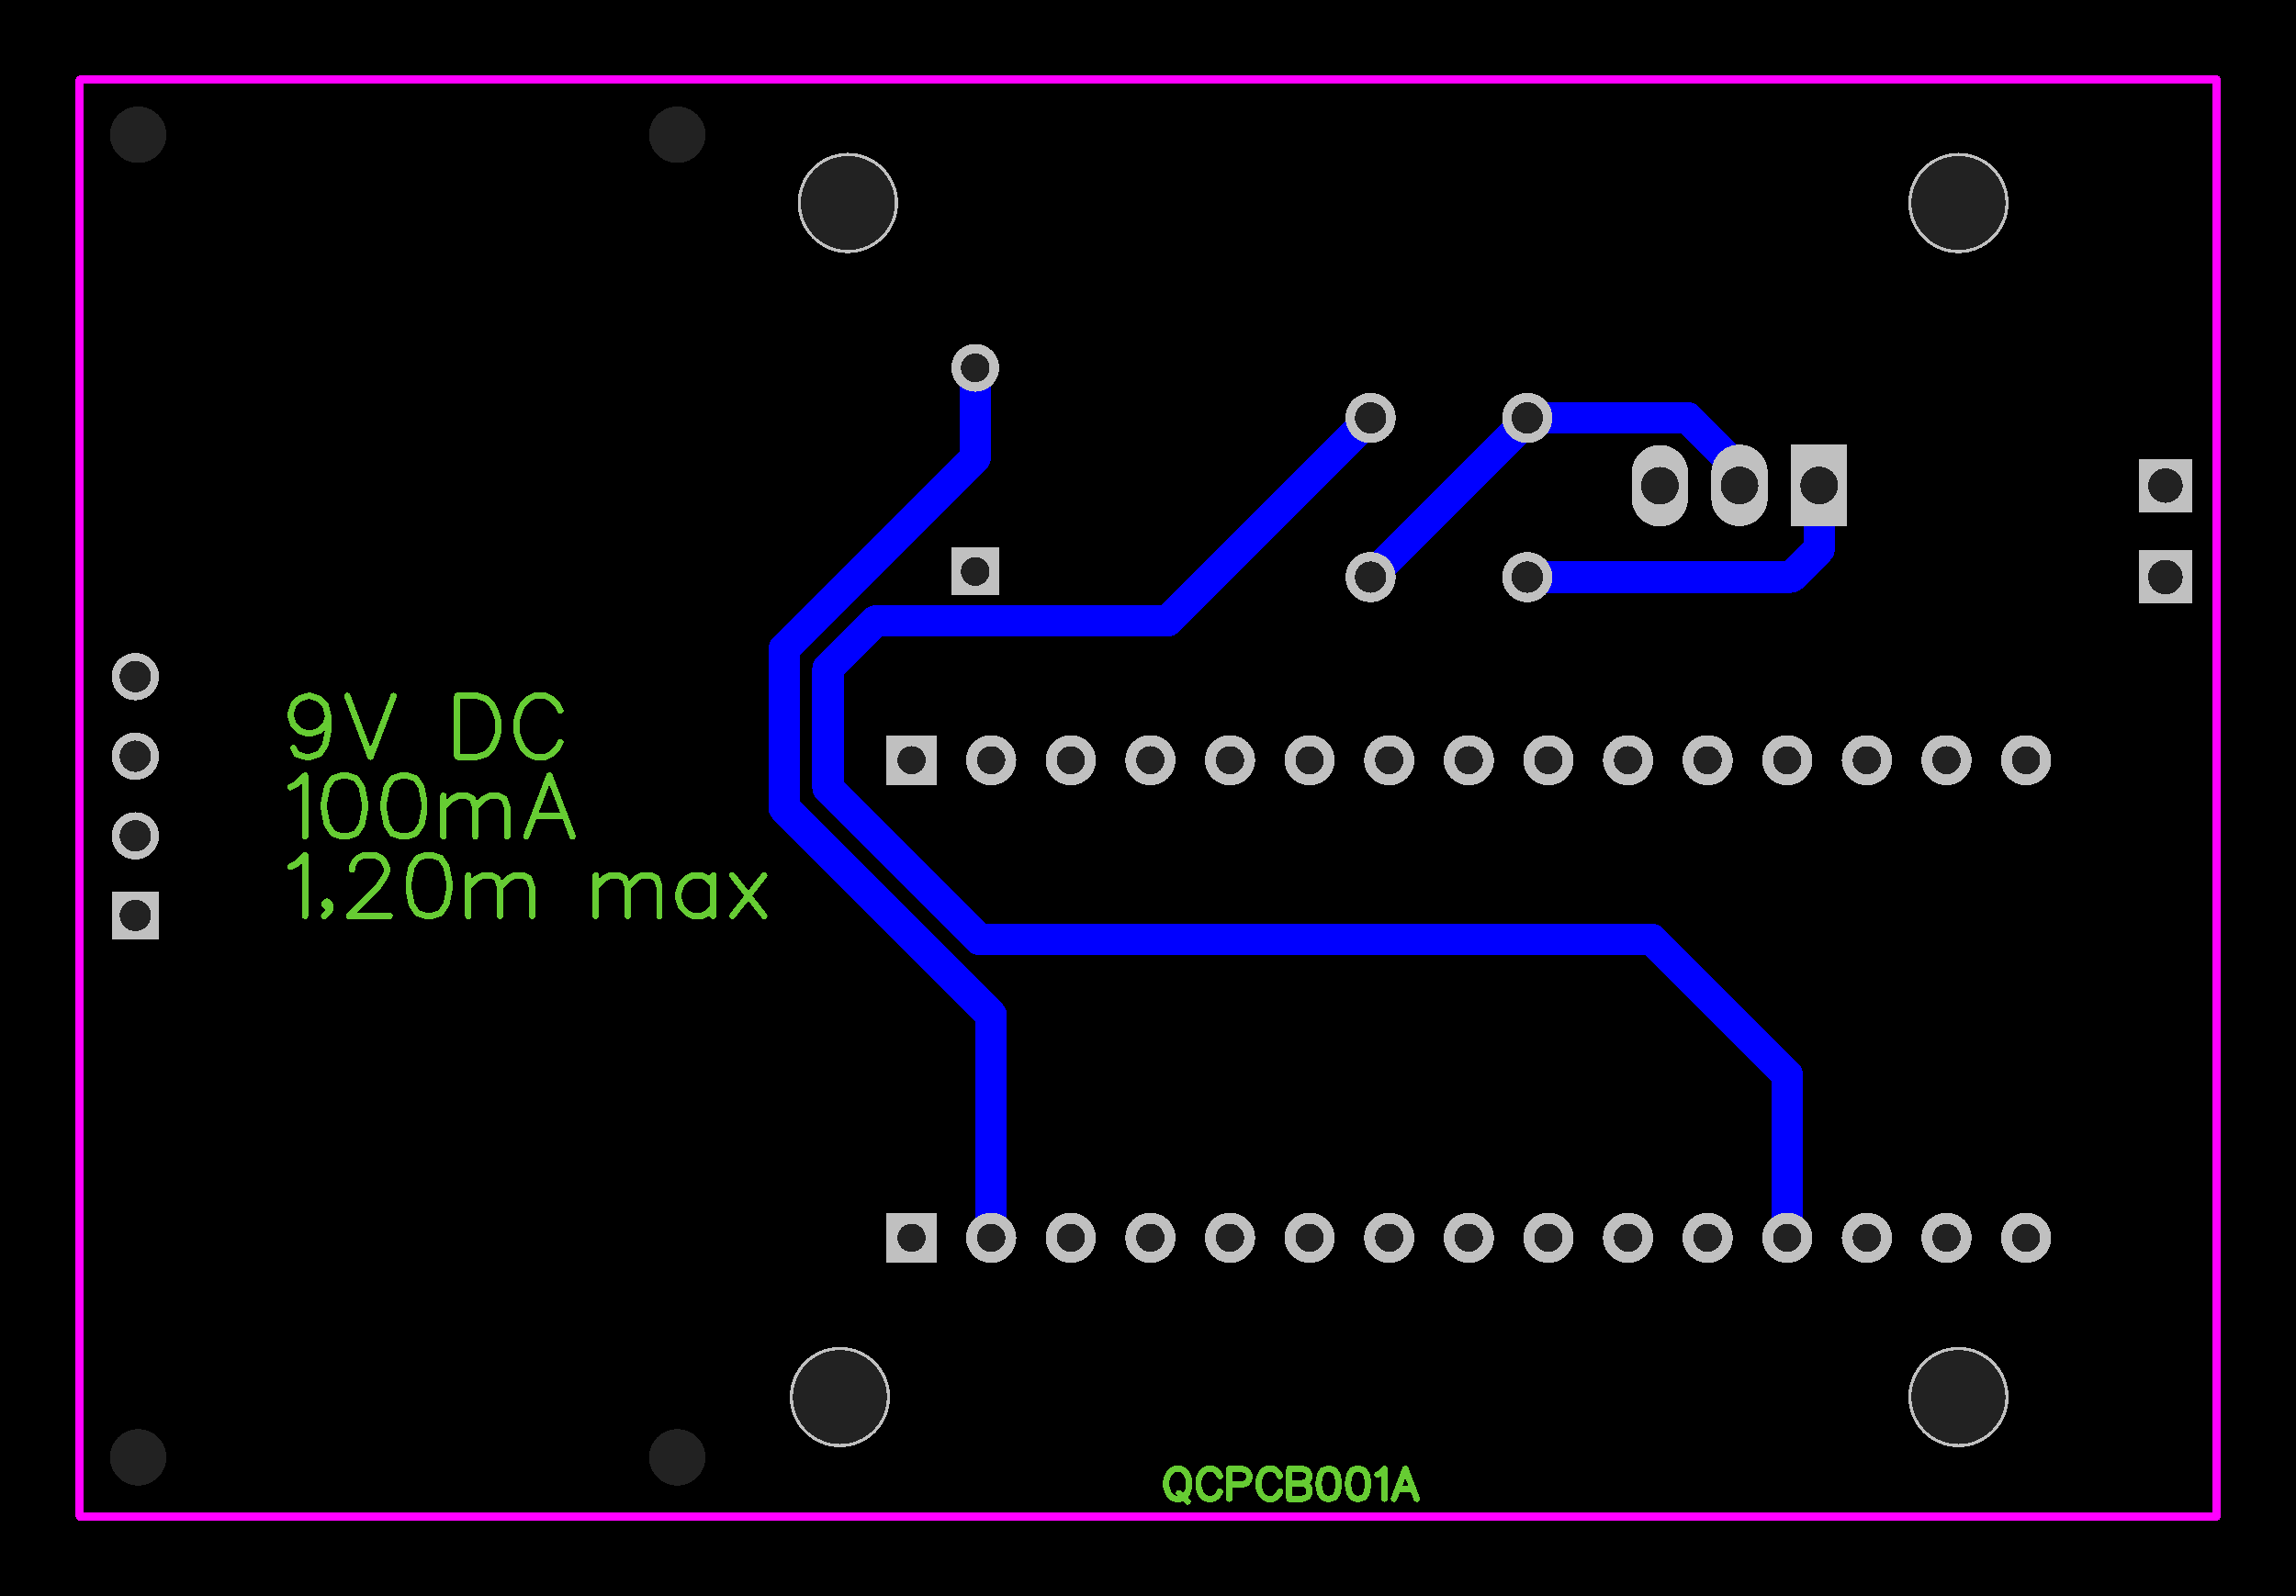 <svg xmlns="http://www.w3.org/2000/svg" xmlns:xlink="http://www.w3.org/1999/xlink" width="183.134mm" height="127.318mm" viewBox="4037.6 3002.5 288.4 200.5"><title></title><style type="text/css">
*[layerid="1"] {stroke:#FF0000;fill:#FF0000;}
*[layerid="2"] {stroke:#0000FF;fill:#0000FF;}
*[layerid="3"] {stroke:#FFCC00;fill:#FFCC00;}
*[layerid="4"] {stroke:#66CC33;fill:#66CC33;}
*[layerid="5"] {stroke:#808080;fill:#808080;}
*[layerid="6"] {stroke:#800000;fill:#800000;}
*[layerid="7"] {stroke:#800080;fill:#800080;stroke-opacity:0.7;fill-opacity:0.7;}
*[layerid="8"] {stroke:#AA00FF;fill:#AA00FF;stroke-opacity:0.7;fill-opacity:0.7;}
*[layerid="9"] {stroke:#6464FF;fill:#6464FF;}
*[layerid="10"] {stroke:#FF00FF;fill:#FF00FF;}
*[layerid="11"] {stroke:#C0C0C0;fill:#C0C0C0;}
*[layerid="12"] {stroke:#FFFFFF;fill:#FFFFFF;}
*[layerid="13"] {stroke:#33CC99;fill:#33CC99;}
*[layerid="14"] {stroke:#5555FF;fill:#5555FF;}
*[layerid="15"] {stroke:#F022F0;fill:#F022F0;}
*[layerid="19"] {stroke:#66CCFF;fill:#66CCFF;}
*[layerid="21"] {stroke:#999966;fill:#999966;}
*[layerid="22"] {stroke:#008000;fill:#008000;}
*[layerid="23"] {stroke:#00FF00;fill:#00FF00;}
*[layerid="24"] {stroke:#BC8E00;fill:#BC8E00;}
*[layerid="25"] {stroke:#70DBFA;fill:#70DBFA;}
*[layerid="26"] {stroke:#00CC66;fill:#00CC66;}
*[layerid="27"] {stroke:#9966FF;fill:#9966FF;}
*[layerid="28"] {stroke:#800080;fill:#800080;}
*[layerid="29"] {stroke:#008080;fill:#008080;}
*[layerid="30"] {stroke:#15935F;fill:#15935F;}
*[layerid="31"] {stroke:#000080;fill:#000080;}
*[layerid="32"] {stroke:#00B400;fill:#00B400;}
*[layerid="33"] {stroke:#2E4756;fill:#2E4756;}
*[layerid="34"] {stroke:#99842F;fill:#99842F;}
*[layerid="35"] {stroke:#FFFFAA;fill:#FFFFAA;}
*[layerid="36"] {stroke:#99842F;fill:#99842F;}
*[layerid="37"] {stroke:#2E4756;fill:#2E4756;}
*[layerid="38"] {stroke:#3535FF;fill:#3535FF;}
*[layerid="39"] {stroke:#8000BC;fill:#8000BC;}
*[layerid="40"] {stroke:#43AE5F;fill:#43AE5F;}
*[layerid="41"] {stroke:#C3ECCE;fill:#C3ECCE;}
*[layerid="42"] {stroke:#728978;fill:#728978;}
*[layerid="43"] {stroke:#39503F;fill:#39503F;}
*[layerid="44"] {stroke:#0C715D;fill:#0C715D;}
*[layerid="45"] {stroke:#5A8A80;fill:#5A8A80;}
*[layerid="46"] {stroke:#2B937E;fill:#2B937E;}
*[layerid="47"] {stroke:#23999D;fill:#23999D;}
*[layerid="48"] {stroke:#45B4E3;fill:#45B4E3;}
*[layerid="49"] {stroke:#215DA1;fill:#215DA1;}
*[layerid="50"] {stroke:#4564D7;fill:#4564D7;}
*[layerid="51"] {stroke:#6969E9;fill:#6969E9;}
*[layerid="52"] {stroke:#9069E9;fill:#9069E9;}
*[layerid="99"] {stroke:#00CCCC;fill:#00CCCC;stroke-opacity:0.6;fill-opacity:0.6;}
*[layerid="100"] {stroke:#CC9999;fill:#CC9999;}
*[layerid="101"] {stroke:#66FFCC;fill:#66FFCC;}
*[layerid="Hole"] {stroke:#222222;fill:#222222;}
*[layerid="DRCError"] {stroke:#FAD609;fill:#FAD609;}
*[fill="none"] {fill: none;}
*[stroke="none"] {stroke: none;}
path, polyline, polygon, line {stroke-linecap:round;}
g[c_partid="part_pad"][layerid="1"] ellipse:not([c_etype="pad_outer"]) {fill:#FF0000;}
g[c_partid="part_pad"][layerid="1"] polygon:not([c_etype="pad_outer"]) {fill:#FF0000;}
g[c_partid="part_pad"][layerid="1"] polyline:not([c_etype="pad_outer"]) {stroke:#FF0000;}
g[c_partid="part_pad"][layerid="2"] ellipse:not([c_etype="pad_outer"]) {fill:#0000FF;}
g[c_partid="part_pad"][layerid="2"] polygon:not([c_etype="pad_outer"]) {fill:#0000FF;}
g[c_partid="part_pad"][layerid="2"] polyline:not([c_etype="pad_outer"]) {stroke:#0000FF;}
g[c_partid="part_pad"][layerid="11"] ellipse:not([c_etype="pad_outer"]) {fill:#C0C0C0;}
g[c_partid="part_pad"][layerid="11"] polygon:not([c_etype="pad_outer"]) {fill:#C0C0C0;}
g[c_partid="part_pad"][layerid="11"] polyline:not([c_etype="pad_outer"]) {stroke:#C0C0C0;}
g[c_partid="part_pad"][layerid="11"] circle {fill:#222222;}
g[c_partid="part_pad"][layerid="11"] > polyline:nth-of-type(2) {stroke:#222222;}
g[c_partid="part_pad"][layerid="11"][c_shape="ELLIPSE"]  polyline:nth-last-of-type(1) {stroke:#222222;}
g[c_partid="part_pad"][layerid="11"][c_shape="RECT"]  polyline:nth-last-of-type(1) {stroke:#222222;}
g[c_partid="part_pad"][layerid="11"][c_shape="POLYGON"]  polyline:nth-last-of-type(1) {stroke:#222222;}
g[c_partid="part_via"] > * + circle, #gCurParts g[c_partid="part_via"] > * + circle {fill:#222222;}
g[c_partid="part_pad"] > polygon[c_etype="pad_outer"], #gCurParts g[c_partid="part_pad"] > polygon[c_etype="pad_outer"] {stroke-linejoin: round;stroke-miterlimit: 100;}
g[c_partid="part_hole"] > circle {fill: #222222;}path, polyline, polygon {stroke-linejoin:round;}
rect, circle, ellipse, polyline, line, polygon, path {shape-rendering:crispEdges;}
</style>
<rect x="4037.6" y="3002.5" width="288.4" height="200.5" fill="#000000" stroke="none"/><g transform="matrix(-1, 0, 0, 1, 8363.6, 0)"><polyline points="4153.843 3055 4179.343 3080.5 4216 3080.5 4222 3086.5 4222 3101.5 4203 3120.5 4118.5 3120.5 4101.5 3137.5 4101.5 3158" stroke-width="3.937"  stroke-linecap="round" fill="none" layerid="2" net="C2_2" id="gge7088" locked="0" /><polyline points="4134.158 3055 4134.158 3055.315 4153.843 3075" stroke-width="3.937"  stroke-linecap="round" fill="none" layerid="2" net="C1_2" id="gge7061" locked="0" /><polyline points="4134.158 3075 4101 3075 4097.5 3071.5 4097.5 3063.481" stroke-width="3.937"  stroke-linecap="round" fill="none" layerid="2" net="C1_1" id="gge7296" locked="0" /><polyline points="4201.5 3158 4201.5 3130 4227.5 3104 4227.5 3084 4203.5 3060 4203.5 3048.705" stroke-width="3.937"  stroke-linecap="round" fill="none" layerid="2" net="C1_2" id="gge7085" locked="0" /><polyline points="4107.5 3063.481 4107.5 3061.5 4114 3055 4134.158 3055" stroke-width="3.937"  stroke-linecap="round" fill="none" layerid="2" net="C1_2" id="gge7058" locked="0" /></g><g transform="matrix(-1, 0, 0, 1, 8363.6, 0)"><g c_partid="part_pcbtext" c_etype="pinpart" c_origin="4179.5,3191" c_rotation="0" c_mirror="1" id="gge7314" locked="0" layerid="4" c_shapetype="group" ><path c_fontsize="3.937" c_fontfamily="" c_text="QCPCB001A" d="M4178.426 3187.027L4178.784 3187.206 4179.142 3187.564 4179.321 3187.922 4179.5 3188.459 4179.5 3189.354 4179.321 3189.89 4179.142 3190.248 4178.784 3190.606 4178.426 3190.785 4177.711 3190.785 4177.352 3190.606 4176.995 3190.248 4176.816 3189.89 4176.637 3189.354 4176.637 3188.459 4176.816 3187.922 4176.995 3187.564 4177.352 3187.206 4177.711 3187.027 4178.426 3187.027M4177.889 3190.069L4176.816 3191.143M4172.771 3187.922L4172.95 3187.564 4173.308 3187.206 4173.666 3187.027 4174.382 3187.027 4174.74 3187.206 4175.098 3187.564 4175.277 3187.922 4175.456 3188.459 4175.456 3189.354 4175.277 3189.89 4175.098 3190.248 4174.74 3190.606 4174.382 3190.785 4173.666 3190.785 4173.308 3190.606 4172.95 3190.248 4172.771 3189.89M4171.59 3187.027L4171.59 3190.785M4171.59 3187.027L4169.98 3187.027 4169.443 3187.206 4169.264 3187.385 4169.085 3187.743 4169.085 3188.28 4169.264 3188.638 4169.443 3188.817 4169.98 3188.996 4171.59 3188.996M4165.219 3187.922L4165.398 3187.564 4165.756 3187.206 4166.114 3187.027 4166.83 3187.027 4167.188 3187.206 4167.546 3187.564 4167.725 3187.922 4167.904 3188.459 4167.904 3189.354 4167.725 3189.89 4167.546 3190.248 4167.188 3190.606 4166.83 3190.785 4166.114 3190.785 4165.756 3190.606 4165.398 3190.248 4165.219 3189.89M4164.038 3187.027L4164.038 3190.785M4164.038 3187.027L4162.428 3187.027 4161.891 3187.206 4161.712 3187.385 4161.533 3187.743 4161.533 3188.101 4161.712 3188.459 4161.891 3188.638 4162.428 3188.817M4164.038 3188.817L4162.428 3188.817 4161.891 3188.996 4161.712 3189.175 4161.533 3189.533 4161.533 3190.069 4161.712 3190.427 4161.891 3190.606 4162.428 3190.785 4164.038 3190.785M4159.278 3187.027L4159.815 3187.206 4160.173 3187.743 4160.352 3188.638 4160.352 3189.175 4160.173 3190.069 4159.815 3190.606 4159.278 3190.785 4158.92 3190.785 4158.383 3190.606 4158.025 3190.069 4157.846 3189.175 4157.846 3188.638 4158.025 3187.743 4158.383 3187.206 4158.92 3187.027 4159.278 3187.027M4155.592 3187.027L4156.128 3187.206 4156.486 3187.743 4156.665 3188.638 4156.665 3189.175 4156.486 3190.069 4156.128 3190.606 4155.592 3190.785 4155.234 3190.785 4154.697 3190.606 4154.339 3190.069 4154.16 3189.175 4154.16 3188.638 4154.339 3187.743 4154.697 3187.206 4155.234 3187.027 4155.592 3187.027M4152.979 3187.743L4152.621 3187.564 4152.084 3187.027 4152.084 3190.785M4149.471 3187.027L4150.903 3190.785M4149.471 3187.027L4148.04 3190.785M4150.366 3189.533L4148.577 3189.533" fill="none"  stroke-width="0.8"  /></g><g c_partid="part_pcbtext" c_etype="pinpart" c_origin="4289.5,3098" c_rotation="0" c_mirror="1" id="gge7335" locked="0" layerid="4" c_shapetype="group" ><path c_fontsize="8" c_fontfamily="" c_text="9V DC" d="M 4284.773 3092.473 L 4285.136 3093.564 L 4285.864 3094.291 L 4286.954 3094.655 L 4287.318 3094.655 L 4288.409 3094.291 L 4289.136 3093.564 L 4289.5 3092.473 L 4289.5 3092.109 L 4289.136 3091.018 L 4288.409 3090.291 L 4287.318 3089.927 L 4286.954 3089.927 L 4285.864 3090.291 L 4285.136 3091.018 L 4284.773 3092.473 L 4284.773 3094.291 L 4285.136 3096.109 L 4285.864 3097.2 L 4286.954 3097.564 L 4287.682 3097.564 L 4288.773 3097.2 L 4289.136 3096.473 M 4282.373 3089.927 L 4279.464 3097.564 M 4276.555 3089.927 L 4279.464 3097.564 M 4268.555 3089.927 L 4268.555 3097.564 M 4268.555 3089.927 L 4266.009 3089.927 L 4264.918 3090.291 L 4264.191 3091.018 L 4263.827 3091.745 L 4263.464 3092.836 L 4263.464 3094.655 L 4263.827 3095.745 L 4264.191 3096.473 L 4264.918 3097.2 L 4266.009 3097.564 L 4268.555 3097.564 M 4255.609 3091.745 L 4255.973 3091.018 L 4256.7 3090.291 L 4257.427 3089.927 L 4258.882 3089.927 L 4259.609 3090.291 L 4260.336 3091.018 L 4260.7 3091.745 L 4261.064 3092.836 L 4261.064 3094.655 L 4260.7 3095.745 L 4260.336 3096.473 L 4259.609 3097.2 L 4258.882 3097.564 L 4257.427 3097.564 L 4256.7 3097.2 L 4255.973 3096.473 L 4255.609 3095.745" fill="none"  stroke-width="0.8"  /></g><g c_partid="part_pcbtext" c_etype="pinpart" c_origin="4289.5,3108" c_rotation="0" c_mirror="1" id="gge7359" locked="0" layerid="4" c_shapetype="group" ><path c_fontsize="8" c_fontfamily="" c_text="100mA" d="M 4289.5 3101.382 L 4288.773 3101.018 L 4287.682 3099.927 L 4287.682 3107.564 M 4283.1 3099.927 L 4284.191 3100.291 L 4284.918 3101.382 L 4285.282 3103.2 L 4285.282 3104.291 L 4284.918 3106.109 L 4284.191 3107.2 L 4283.1 3107.564 L 4282.373 3107.564 L 4281.282 3107.2 L 4280.555 3106.109 L 4280.191 3104.291 L 4280.191 3103.2 L 4280.555 3101.382 L 4281.282 3100.291 L 4282.373 3099.927 L 4283.1 3099.927 M 4275.609 3099.927 L 4276.7 3100.291 L 4277.427 3101.382 L 4277.791 3103.2 L 4277.791 3104.291 L 4277.427 3106.109 L 4276.7 3107.2 L 4275.609 3107.564 L 4274.882 3107.564 L 4273.791 3107.2 L 4273.064 3106.109 L 4272.7 3104.291 L 4272.7 3103.2 L 4273.064 3101.382 L 4273.791 3100.291 L 4274.882 3099.927 L 4275.609 3099.927 M 4270.3 3102.473 L 4270.3 3107.564 M 4270.3 3103.927 L 4269.209 3102.836 L 4268.482 3102.473 L 4267.391 3102.473 L 4266.664 3102.836 L 4266.3 3103.927 L 4266.3 3107.564 M 4266.3 3103.927 L 4265.209 3102.836 L 4264.482 3102.473 L 4263.391 3102.473 L 4262.664 3102.836 L 4262.3 3103.927 L 4262.3 3107.564 M 4256.991 3099.927 L 4259.9 3107.564 M 4256.991 3099.927 L 4254.082 3107.564 M 4258.809 3105.018 L 4255.173 3105.018" fill="none"  stroke-width="0.8"  /></g><g c_partid="part_pcbtext" c_etype="pinpart" c_origin="4289.5,3118" c_rotation="0" c_mirror="1" id="gge7383" locked="0" layerid="4" c_shapetype="group" ><path c_fontsize="8" c_fontfamily="" c_text="1,20m max" d="M4289.5 3111.382L4288.773 3111.018 4287.682 3109.927 4287.682 3117.564M4284.555 3116.109L4284.918 3116.473 4285.282 3116.109 4284.918 3115.745 4284.555 3116.109 4284.555 3116.836 4285.282 3117.564M4281.791 3111.745L4281.791 3111.382 4281.427 3110.655 4281.064 3110.291 4280.336 3109.927 4278.882 3109.927 4278.154 3110.291 4277.791 3110.655 4277.427 3111.382 4277.427 3112.109 4277.791 3112.836 4278.518 3113.927 4282.154 3117.564 4277.064 3117.564M4272.482 3109.927L4273.573 3110.291 4274.3 3111.382 4274.664 3113.2 4274.664 3114.291 4274.3 3116.109 4273.573 3117.2 4272.482 3117.564 4271.755 3117.564 4270.664 3117.2 4269.936 3116.109 4269.573 3114.291 4269.573 3113.2 4269.936 3111.382 4270.664 3110.291 4271.755 3109.927 4272.482 3109.927M4267.173 3112.473L4267.173 3117.564M4267.173 3113.927L4266.082 3112.836 4265.355 3112.473 4264.264 3112.473 4263.536 3112.836 4263.173 3113.927 4263.173 3117.564M4263.173 3113.927L4262.082 3112.836 4261.355 3112.473 4260.264 3112.473 4259.536 3112.836 4259.173 3113.927 4259.173 3117.564M4251.173 3112.473L4251.173 3117.564M4251.173 3113.927L4250.082 3112.836 4249.355 3112.473 4248.264 3112.473 4247.536 3112.836 4247.173 3113.927 4247.173 3117.564M4247.173 3113.927L4246.082 3112.836 4245.355 3112.473 4244.264 3112.473 4243.536 3112.836 4243.173 3113.927 4243.173 3117.564M4236.409 3112.473L4236.409 3117.564M4236.409 3113.564L4237.136 3112.836 4237.864 3112.473 4238.954 3112.473 4239.682 3112.836 4240.409 3113.564 4240.773 3114.655 4240.773 3115.382 4240.409 3116.473 4239.682 3117.2 4238.954 3117.564 4237.864 3117.564 4237.136 3117.2 4236.409 3116.473M4234.009 3112.473L4230.009 3117.564M4230.009 3112.473L4234.009 3117.564" fill="none"  stroke-width="0.8"  /></g></g><g transform="matrix(-1, 0, 0, 1, 8363.6, 0)"><g c_partid="part_pad" c_etype="pinpart" c_origin="4080,3028" layerid="11" number="1" net="C1_2" plated ="Y"  id="gge7106" locked="0" c_rotation="0" c_width="12.598" c_height="12.598" title="C1_2" c_shape="ELLIPSE" pasteexpansion="0" solderexpansion="0.2"><ellipse c_etype="pad_shell" cx="4080" cy="3028" rx="6.299" ry="6.299" layerid="11" stroke-width="0"/><circle c_etype="pad_hole" cx="4080" cy="3028" r="5.905" layerid="11" stroke-width="0"/></g><g c_partid="part_pad" c_etype="pinpart" c_origin="4080,3178" layerid="11" number="2" net="C1_2" plated ="Y"  id="gge7151" locked="0" c_rotation="0" c_width="12.598" c_height="12.598" title="C1_2" c_shape="ELLIPSE" pasteexpansion="0" solderexpansion="0.2"><ellipse c_etype="pad_shell" cx="4080" cy="3178" rx="6.299" ry="6.299" layerid="11" stroke-width="0"/><circle c_etype="pad_hole" cx="4080" cy="3178" r="5.905" layerid="11" stroke-width="0"/></g><g c_partid="part_pad" c_etype="pinpart" c_origin="4220.5,3178" layerid="11" number="4" net="C1_2" plated ="Y"  id="gge7223" locked="0" c_rotation="0" c_width="12.598" c_height="12.598" title="C1_2" c_shape="ELLIPSE" pasteexpansion="0" solderexpansion="0.2"><ellipse c_etype="pad_shell" cx="4220.5" cy="3178" rx="6.299" ry="6.299" layerid="11" stroke-width="0"/><circle c_etype="pad_hole" cx="4220.5" cy="3178" r="5.905" layerid="11" stroke-width="0"/></g><g c_partid="part_pad" c_etype="pinpart" c_origin="4219.5,3028" layerid="11" number="6" net="C1_2" plated ="Y"  id="gge7277" locked="0" c_rotation="0" c_width="12.598" c_height="12.598" title="C1_2" c_shape="ELLIPSE" pasteexpansion="0" solderexpansion="0.2"><ellipse c_etype="pad_shell" cx="4219.5" cy="3028" rx="6.299" ry="6.299" layerid="11" stroke-width="0"/><circle c_etype="pad_hole" cx="4219.5" cy="3028" r="5.905" layerid="11" stroke-width="0"/></g><g c_partid="part_pad" c_etype="pinpart" c_origin="4309,3117.5" layerid="11" number="1" net="ARDUINO_27" plated ="Y"  id="gge5341" locked="0" c_rotation="90" c_width="5.937" c_height="5.937" title="ARDUINO_27" c_shape="RECT" pasteexpansion="0" solderexpansion="0.2"><polygon  c_etype="pad_shell" points="4306.032 3120.468 4306.032 3114.532 4311.968 3114.532 4311.968 3120.468" layerid="11" stroke-width="0" /><polyline c_etype="pad_hole" points="4309 3117.501 4309 3117.499" layerid="11" stroke-width="3.936"></polyline></g><g c_partid="part_pad" c_etype="pinpart" c_origin="4309,3107.5" layerid="11" number="2" net="ARDUINO_9" plated ="Y"  id="gge5356" locked="0" c_rotation="90" c_width="5.937" c_height="5.937" title="ARDUINO_9" c_shape="ELLIPSE" pasteexpansion="0" solderexpansion="0.2"><ellipse c_etype="pad_shell" cx="4309" cy="3107.5" rx="2.969" ry="2.969" layerid="11" stroke-width="0"/><polyline c_etype="pad_hole" points="4309 3107.501 4309 3107.499" layerid="11" stroke-width="3.936"></polyline></g><g c_partid="part_pad" c_etype="pinpart" c_origin="4309,3097.5" layerid="11" number="3" net="ARDUINO_8" plated ="Y"  id="gge5371" locked="0" c_rotation="90" c_width="5.937" c_height="5.937" title="ARDUINO_8" c_shape="ELLIPSE" pasteexpansion="0" solderexpansion="0.2"><ellipse c_etype="pad_shell" cx="4309" cy="3097.5" rx="2.969" ry="2.969" layerid="11" stroke-width="0"/><polyline c_etype="pad_hole" points="4309 3097.501 4309 3097.499" layerid="11" stroke-width="3.936"></polyline></g><g c_partid="part_pad" c_etype="pinpart" c_origin="4309,3087.5" layerid="11" number="4" net="C1_2" plated ="Y"  id="gge5386" locked="0" c_rotation="90" c_width="5.937" c_height="5.937" title="C1_2" c_shape="ELLIPSE" pasteexpansion="0" solderexpansion="0.2"><ellipse c_etype="pad_shell" cx="4309" cy="3087.5" rx="2.969" ry="2.969" layerid="11" stroke-width="0"/><polyline c_etype="pad_hole" points="4309 3087.501 4309 3087.499" layerid="11" stroke-width="3.936"></polyline></g><g c_partid="part_pad" c_etype="pinpart" c_origin="4211.5,3098" layerid="11" number="1" net="ARDUINO_1" plated ="Y"  id="gge5851" locked="0" c_rotation="0" c_width="6.299" c_height="6.299" title="ARDUINO_1" c_shape="RECT" pasteexpansion="0" solderexpansion="0.2"><polygon  c_etype="pad_shell" points="4208.35 3094.85 4214.65 3094.85 4214.65 3101.15 4208.35 3101.15" layerid="11" stroke-width="0" /><circle c_etype="pad_hole" cx="4211.5" cy="3098" r="1.772" layerid="11" stroke-width="0"/></g><g c_partid="part_pad" c_etype="pinpart" c_origin="4201.5,3158" layerid="11" number="29" net="C1_2" plated ="Y"  id="gge5866" locked="0" c_rotation="0" c_width="6.299" c_height="6.299" title="C1_2" c_shape="ELLIPSE" pasteexpansion="0" solderexpansion="0.2"><ellipse c_etype="pad_shell" cx="4201.5" cy="3158" rx="3.15" ry="3.15" layerid="11" stroke-width="0"/><circle c_etype="pad_hole" cx="4201.5" cy="3158" r="1.772" layerid="11" stroke-width="0"/></g><g c_partid="part_pad" c_etype="pinpart" c_origin="4181.5,3158" layerid="11" number="27" net="ARDUINO_27" plated ="Y"  id="gge5881" locked="0" c_rotation="0" c_width="6.299" c_height="6.299" title="ARDUINO_27" c_shape="ELLIPSE" pasteexpansion="0" solderexpansion="0.2"><ellipse c_etype="pad_shell" cx="4181.5" cy="3158" rx="3.15" ry="3.15" layerid="11" stroke-width="0"/><circle c_etype="pad_hole" cx="4181.498" cy="3158.002" r="1.772" layerid="11" stroke-width="0"/></g><g c_partid="part_pad" c_etype="pinpart" c_origin="4161.5,3158" layerid="11" number="25" net="ARDUINO_25" plated ="Y"  id="gge5896" locked="0" c_rotation="0" c_width="6.299" c_height="6.299" title="ARDUINO_25" c_shape="ELLIPSE" pasteexpansion="0" solderexpansion="0.2"><ellipse c_etype="pad_shell" cx="4161.5" cy="3158" rx="3.15" ry="3.15" layerid="11" stroke-width="0"/><circle c_etype="pad_hole" cx="4161.498" cy="3158.002" r="1.772" layerid="11" stroke-width="0"/></g><g c_partid="part_pad" c_etype="pinpart" c_origin="4141.5,3158" layerid="11" number="23" net="ARDUINO_23" plated ="Y"  id="gge5911" locked="0" c_rotation="0" c_width="6.299" c_height="6.299" title="ARDUINO_23" c_shape="ELLIPSE" pasteexpansion="0" solderexpansion="0.2"><ellipse c_etype="pad_shell" cx="4141.5" cy="3158" rx="3.15" ry="3.15" layerid="11" stroke-width="0"/><circle c_etype="pad_hole" cx="4141.498" cy="3158.002" r="1.772" layerid="11" stroke-width="0"/></g><g c_partid="part_pad" c_etype="pinpart" c_origin="4121.5,3158" layerid="11" number="21" net="ARDUINO_21" plated ="Y"  id="gge5926" locked="0" c_rotation="0" c_width="6.299" c_height="6.299" title="ARDUINO_21" c_shape="ELLIPSE" pasteexpansion="0" solderexpansion="0.2"><ellipse c_etype="pad_shell" cx="4121.5" cy="3158" rx="3.15" ry="3.15" layerid="11" stroke-width="0"/><circle c_etype="pad_hole" cx="4121.498" cy="3158.002" r="1.772" layerid="11" stroke-width="0"/></g><g c_partid="part_pad" c_etype="pinpart" c_origin="4101.5,3158" layerid="11" number="19" net="C2_2" plated ="Y"  id="gge5941" locked="0" c_rotation="0" c_width="6.299" c_height="6.299" title="C2_2" c_shape="ELLIPSE" pasteexpansion="0" solderexpansion="0.2"><ellipse c_etype="pad_shell" cx="4101.5" cy="3158" rx="3.15" ry="3.15" layerid="11" stroke-width="0"/><circle c_etype="pad_hole" cx="4101.498" cy="3158.002" r="1.772" layerid="11" stroke-width="0"/></g><g c_partid="part_pad" c_etype="pinpart" c_origin="4081.5,3158" layerid="11" number="17" net="ARDUINO_17" plated ="Y"  id="gge5956" locked="0" c_rotation="0" c_width="6.299" c_height="6.299" title="ARDUINO_17" c_shape="ELLIPSE" pasteexpansion="0" solderexpansion="0.2"><ellipse c_etype="pad_shell" cx="4081.5" cy="3158" rx="3.15" ry="3.15" layerid="11" stroke-width="0"/><circle c_etype="pad_hole" cx="4081.498" cy="3158.002" r="1.772" layerid="11" stroke-width="0"/></g><g c_partid="part_pad" c_etype="pinpart" c_origin="4071.5,3098" layerid="11" number="15" net="ARDUINO_15" plated ="Y"  id="gge5971" locked="0" c_rotation="0" c_width="6.299" c_height="6.299" title="ARDUINO_15" c_shape="ELLIPSE" pasteexpansion="0" solderexpansion="0.2"><ellipse c_etype="pad_shell" cx="4071.5" cy="3098" rx="3.15" ry="3.15" layerid="11" stroke-width="0"/><circle c_etype="pad_hole" cx="4071.5" cy="3098" r="1.772" layerid="11" stroke-width="0"/></g><g c_partid="part_pad" c_etype="pinpart" c_origin="4091.5,3098" layerid="11" number="13" net="ARDUINO_13" plated ="Y"  id="gge5986" locked="0" c_rotation="0" c_width="6.299" c_height="6.299" title="ARDUINO_13" c_shape="ELLIPSE" pasteexpansion="0" solderexpansion="0.2"><ellipse c_etype="pad_shell" cx="4091.5" cy="3098" rx="3.15" ry="3.15" layerid="11" stroke-width="0"/><circle c_etype="pad_hole" cx="4091.502" cy="3098.002" r="1.772" layerid="11" stroke-width="0"/></g><g c_partid="part_pad" c_etype="pinpart" c_origin="4111.5,3098" layerid="11" number="11" net="ARDUINO_11" plated ="Y"  id="gge6001" locked="0" c_rotation="0" c_width="6.299" c_height="6.299" title="ARDUINO_11" c_shape="ELLIPSE" pasteexpansion="0" solderexpansion="0.2"><ellipse c_etype="pad_shell" cx="4111.5" cy="3098" rx="3.15" ry="3.15" layerid="11" stroke-width="0"/><circle c_etype="pad_hole" cx="4111.502" cy="3098.002" r="1.772" layerid="11" stroke-width="0"/></g><g c_partid="part_pad" c_etype="pinpart" c_origin="4131.5,3098" layerid="11" number="9" net="ARDUINO_9" plated ="Y"  id="gge6016" locked="0" c_rotation="0" c_width="6.299" c_height="6.299" title="ARDUINO_9" c_shape="ELLIPSE" pasteexpansion="0" solderexpansion="0.2"><ellipse c_etype="pad_shell" cx="4131.5" cy="3098" rx="3.15" ry="3.15" layerid="11" stroke-width="0"/><circle c_etype="pad_hole" cx="4131.502" cy="3098.002" r="1.772" layerid="11" stroke-width="0"/></g><g c_partid="part_pad" c_etype="pinpart" c_origin="4151.5,3098" layerid="11" number="7" net="ARDUINO_7" plated ="Y"  id="gge6031" locked="0" c_rotation="0" c_width="6.299" c_height="6.299" title="ARDUINO_7" c_shape="ELLIPSE" pasteexpansion="0" solderexpansion="0.2"><ellipse c_etype="pad_shell" cx="4151.5" cy="3098" rx="3.15" ry="3.15" layerid="11" stroke-width="0"/><circle c_etype="pad_hole" cx="4151.502" cy="3098.002" r="1.772" layerid="11" stroke-width="0"/></g><g c_partid="part_pad" c_etype="pinpart" c_origin="4171.5,3098" layerid="11" number="5" net="ARDUINO_5" plated ="Y"  id="gge6046" locked="0" c_rotation="0" c_width="6.299" c_height="6.299" title="ARDUINO_5" c_shape="ELLIPSE" pasteexpansion="0" solderexpansion="0.2"><ellipse c_etype="pad_shell" cx="4171.5" cy="3098" rx="3.15" ry="3.15" layerid="11" stroke-width="0"/><circle c_etype="pad_hole" cx="4171.502" cy="3098.002" r="1.772" layerid="11" stroke-width="0"/></g><g c_partid="part_pad" c_etype="pinpart" c_origin="4191.5,3098" layerid="11" number="3" net="ARDUINO_3" plated ="Y"  id="gge6061" locked="0" c_rotation="0" c_width="6.299" c_height="6.299" title="ARDUINO_3" c_shape="ELLIPSE" pasteexpansion="0" solderexpansion="0.2"><ellipse c_etype="pad_shell" cx="4191.5" cy="3098" rx="3.15" ry="3.15" layerid="11" stroke-width="0"/><circle c_etype="pad_hole" cx="4191.502" cy="3098.002" r="1.772" layerid="11" stroke-width="0"/></g><g c_partid="part_pad" c_etype="pinpart" c_origin="4201.5,3098" layerid="11" number="2" net="ARDUINO_2" plated ="Y"  id="gge6076" locked="0" c_rotation="0" c_width="6.299" c_height="6.299" title="ARDUINO_2" c_shape="ELLIPSE" pasteexpansion="0" solderexpansion="0.2"><ellipse c_etype="pad_shell" cx="4201.5" cy="3098" rx="3.15" ry="3.15" layerid="11" stroke-width="0"/><circle c_etype="pad_hole" cx="4201.5" cy="3098" r="1.772" layerid="11" stroke-width="0"/></g><g c_partid="part_pad" c_etype="pinpart" c_origin="4181.5,3098" layerid="11" number="4" net="ARDUINO_4" plated ="Y"  id="gge6091" locked="0" c_rotation="0" c_width="6.299" c_height="6.299" title="ARDUINO_4" c_shape="ELLIPSE" pasteexpansion="0" solderexpansion="0.2"><ellipse c_etype="pad_shell" cx="4181.5" cy="3098" rx="3.15" ry="3.15" layerid="11" stroke-width="0"/><circle c_etype="pad_hole" cx="4181.5" cy="3098" r="1.772" layerid="11" stroke-width="0"/></g><g c_partid="part_pad" c_etype="pinpart" c_origin="4161.5,3098" layerid="11" number="6" net="ARDUINO_6" plated ="Y"  id="gge6106" locked="0" c_rotation="0" c_width="6.299" c_height="6.299" title="ARDUINO_6" c_shape="ELLIPSE" pasteexpansion="0" solderexpansion="0.2"><ellipse c_etype="pad_shell" cx="4161.5" cy="3098" rx="3.15" ry="3.15" layerid="11" stroke-width="0"/><circle c_etype="pad_hole" cx="4161.5" cy="3098" r="1.772" layerid="11" stroke-width="0"/></g><g c_partid="part_pad" c_etype="pinpart" c_origin="4141.5,3098" layerid="11" number="8" net="ARDUINO_8" plated ="Y"  id="gge6121" locked="0" c_rotation="0" c_width="6.299" c_height="6.299" title="ARDUINO_8" c_shape="ELLIPSE" pasteexpansion="0" solderexpansion="0.2"><ellipse c_etype="pad_shell" cx="4141.5" cy="3098" rx="3.15" ry="3.15" layerid="11" stroke-width="0"/><circle c_etype="pad_hole" cx="4141.5" cy="3098" r="1.772" layerid="11" stroke-width="0"/></g><g c_partid="part_pad" c_etype="pinpart" c_origin="4121.5,3098" layerid="11" number="10" net="ARDUINO_10" plated ="Y"  id="gge6136" locked="0" c_rotation="0" c_width="6.299" c_height="6.299" title="ARDUINO_10" c_shape="ELLIPSE" pasteexpansion="0" solderexpansion="0.2"><ellipse c_etype="pad_shell" cx="4121.5" cy="3098" rx="3.15" ry="3.15" layerid="11" stroke-width="0"/><circle c_etype="pad_hole" cx="4121.5" cy="3098" r="1.772" layerid="11" stroke-width="0"/></g><g c_partid="part_pad" c_etype="pinpart" c_origin="4101.5,3098" layerid="11" number="12" net="ARDUINO_12" plated ="Y"  id="gge6151" locked="0" c_rotation="0" c_width="6.299" c_height="6.299" title="ARDUINO_12" c_shape="ELLIPSE" pasteexpansion="0" solderexpansion="0.2"><ellipse c_etype="pad_shell" cx="4101.5" cy="3098" rx="3.15" ry="3.15" layerid="11" stroke-width="0"/><circle c_etype="pad_hole" cx="4101.5" cy="3098" r="1.772" layerid="11" stroke-width="0"/></g><g c_partid="part_pad" c_etype="pinpart" c_origin="4081.5,3098" layerid="11" number="14" net="ARDUINO_14" plated ="Y"  id="gge6166" locked="0" c_rotation="0" c_width="6.299" c_height="6.299" title="ARDUINO_14" c_shape="ELLIPSE" pasteexpansion="0" solderexpansion="0.2"><ellipse c_etype="pad_shell" cx="4081.5" cy="3098" rx="3.15" ry="3.15" layerid="11" stroke-width="0"/><circle c_etype="pad_hole" cx="4081.5" cy="3098" r="1.772" layerid="11" stroke-width="0"/></g><g c_partid="part_pad" c_etype="pinpart" c_origin="4071.5,3158" layerid="11" number="16" net="ARDUINO_16" plated ="Y"  id="gge6181" locked="0" c_rotation="0" c_width="6.299" c_height="6.299" title="ARDUINO_16" c_shape="ELLIPSE" pasteexpansion="0" solderexpansion="0.2"><ellipse c_etype="pad_shell" cx="4071.5" cy="3158" rx="3.15" ry="3.15" layerid="11" stroke-width="0"/><circle c_etype="pad_hole" cx="4071.5" cy="3158" r="1.772" layerid="11" stroke-width="0"/></g><g c_partid="part_pad" c_etype="pinpart" c_origin="4091.5,3158" layerid="11" number="18" net="ARDUINO_18" plated ="Y"  id="gge6196" locked="0" c_rotation="0" c_width="6.299" c_height="6.299" title="ARDUINO_18" c_shape="ELLIPSE" pasteexpansion="0" solderexpansion="0.2"><ellipse c_etype="pad_shell" cx="4091.5" cy="3158" rx="3.15" ry="3.15" layerid="11" stroke-width="0"/><circle c_etype="pad_hole" cx="4091.5" cy="3158" r="1.772" layerid="11" stroke-width="0"/></g><g c_partid="part_pad" c_etype="pinpart" c_origin="4111.5,3158" layerid="11" number="20" net="ARDUINO_20" plated ="Y"  id="gge6211" locked="0" c_rotation="0" c_width="6.299" c_height="6.299" title="ARDUINO_20" c_shape="ELLIPSE" pasteexpansion="0" solderexpansion="0.2"><ellipse c_etype="pad_shell" cx="4111.5" cy="3158" rx="3.15" ry="3.15" layerid="11" stroke-width="0"/><circle c_etype="pad_hole" cx="4111.5" cy="3158" r="1.772" layerid="11" stroke-width="0"/></g><g c_partid="part_pad" c_etype="pinpart" c_origin="4131.5,3158" layerid="11" number="22" net="ARDUINO_22" plated ="Y"  id="gge6226" locked="0" c_rotation="0" c_width="6.299" c_height="6.299" title="ARDUINO_22" c_shape="ELLIPSE" pasteexpansion="0" solderexpansion="0.2"><ellipse c_etype="pad_shell" cx="4131.5" cy="3158" rx="3.15" ry="3.15" layerid="11" stroke-width="0"/><circle c_etype="pad_hole" cx="4131.5" cy="3158" r="1.772" layerid="11" stroke-width="0"/></g><g c_partid="part_pad" c_etype="pinpart" c_origin="4151.5,3158" layerid="11" number="24" net="ARDUINO_24" plated ="Y"  id="gge6241" locked="0" c_rotation="0" c_width="6.299" c_height="6.299" title="ARDUINO_24" c_shape="ELLIPSE" pasteexpansion="0" solderexpansion="0.2"><ellipse c_etype="pad_shell" cx="4151.5" cy="3158" rx="3.15" ry="3.15" layerid="11" stroke-width="0"/><circle c_etype="pad_hole" cx="4151.5" cy="3158" r="1.772" layerid="11" stroke-width="0"/></g><g c_partid="part_pad" c_etype="pinpart" c_origin="4171.5,3158" layerid="11" number="26" net="ARDUINO_26" plated ="Y"  id="gge6256" locked="0" c_rotation="0" c_width="6.299" c_height="6.299" title="ARDUINO_26" c_shape="ELLIPSE" pasteexpansion="0" solderexpansion="0.2"><ellipse c_etype="pad_shell" cx="4171.5" cy="3158" rx="3.15" ry="3.15" layerid="11" stroke-width="0"/><circle c_etype="pad_hole" cx="4171.5" cy="3158" r="1.772" layerid="11" stroke-width="0"/></g><g c_partid="part_pad" c_etype="pinpart" c_origin="4191.5,3158" layerid="11" number="28" net="ARDUINO_28" plated ="Y"  id="gge6271" locked="0" c_rotation="0" c_width="6.299" c_height="6.299" title="ARDUINO_28" c_shape="ELLIPSE" pasteexpansion="0" solderexpansion="0.2"><ellipse c_etype="pad_shell" cx="4191.5" cy="3158" rx="3.15" ry="3.15" layerid="11" stroke-width="0"/><circle c_etype="pad_hole" cx="4191.5" cy="3158" r="1.772" layerid="11" stroke-width="0"/></g><g c_partid="part_pad" c_etype="pinpart" c_origin="4211.5,3158" layerid="11" number="30" net="C2_2" plated ="Y"  id="gge6286" locked="0" c_rotation="0" c_width="6.299" c_height="6.299" title="C2_2" c_shape="RECT" pasteexpansion="0" solderexpansion="0.2"><polygon  c_etype="pad_shell" points="4208.35 3154.85 4214.65 3154.85 4214.65 3161.15 4208.35 3161.15" layerid="11" stroke-width="0" /><circle c_etype="pad_hole" cx="4211.5" cy="3158" r="1.772" layerid="11" stroke-width="0"/></g><g c_partid="part_pad" c_etype="pinpart" c_origin="4054,3075" layerid="11" number="1" net="C1_2" plated ="Y"  id="gge6331" locked="0" c_rotation="0" c_width="6.693" c_height="6.693" title="C1_2" c_shape="RECT" pasteexpansion="0" solderexpansion="0.2"><polygon  c_etype="pad_shell" points="4050.653 3071.653 4057.347 3071.653 4057.347 3078.347 4050.653 3078.347" layerid="11" stroke-width="0" /><circle c_etype="pad_hole" cx="4054" cy="3075" r="2.165" layerid="11" stroke-width="0"/></g><g c_partid="part_pad" c_etype="pinpart" c_origin="4203.5,3074.295" layerid="11" number="1" net="ARDUINO_6" plated ="Y"  id="gge6406" locked="0" c_rotation="90" c_width="6" c_height="6" title="ARDUINO_6" c_shape="RECT" pasteexpansion="0" solderexpansion="0.197"><polygon  c_etype="pad_shell" points="4200.5 3077.295 4200.5 3071.295 4206.5 3071.295 4206.5 3077.295" layerid="11" stroke-width="0" /><circle c_etype="pad_hole" cx="4203.5" cy="3074.295" r="1.8" layerid="11" stroke-width="0"/></g><g c_partid="part_pad" c_etype="pinpart" c_origin="4203.5,3048.705" layerid="11" number="2" net="C1_2" plated ="Y"  id="gge6421" locked="0" c_rotation="90" c_width="6" c_height="6" title="C1_2" c_shape="ELLIPSE" pasteexpansion="0" solderexpansion="0.197"><ellipse c_etype="pad_shell" cx="4203.5" cy="3048.705" rx="3" ry="3" layerid="11" stroke-width="0"/><circle c_etype="pad_hole" cx="4203.5" cy="3048.705" r="1.8" layerid="11" stroke-width="0"/></g><g c_partid="part_pad" c_etype="pinpart" c_origin="4107.5,3063.481" layerid="11" number="2" net="C1_2" plated ="Y"  id="gge6484" locked="0" c_rotation="0" c_width="7.087" c_height="10.236" title="C1_2" c_shape="OVAL" pasteexpansion="0" solderexpansion="0.2"><polyline  c_etype="pad_shell" points="4107.5 3061.906 4107.5 3065.056" layerid="11" stroke-width="7.087" /><circle c_etype="pad_hole" cx="4107.499" cy="3063.481" r="2.362" layerid="11" stroke-width="0"/></g><g c_partid="part_pad" c_etype="pinpart" c_origin="4117.501,3063.52" layerid="11" number="3" net="C2_2" plated ="Y"  id="gge6499" locked="0" c_rotation="0" c_width="7.087" c_height="10.236" title="C2_2" c_shape="OVAL" pasteexpansion="0" solderexpansion="0.2"><polyline  c_etype="pad_shell" points="4117.501 3061.945 4117.501 3065.095" layerid="11" stroke-width="7.087" /><circle c_etype="pad_hole" cx="4117.499" cy="3063.52" r="2.362" layerid="11" stroke-width="0"/></g><g c_partid="part_pad" c_etype="pinpart" c_origin="4097.5,3063.48" layerid="11" number="1" net="C1_1" plated ="Y"  id="gge6514" locked="0" c_rotation="0" c_width="7.087" c_height="10.236" title="C1_1" c_shape="RECT" pasteexpansion="0" solderexpansion="0.2"><polygon  c_etype="pad_shell" points="4093.956 3058.362 4101.043 3058.362 4101.043 3068.599 4093.956 3068.599" layerid="11" stroke-width="0" /><circle c_etype="pad_hole" cx="4097.499" cy="3063.481" r="2.362" layerid="11" stroke-width="0"/></g><g c_partid="part_pad" c_etype="pinpart" c_origin="4054,3063.5" layerid="11" number="1" net="C1_1" plated ="Y"  id="gge6559" locked="0" c_rotation="0" c_width="6.693" c_height="6.693" title="C1_1" c_shape="RECT" pasteexpansion="0" solderexpansion="0.2"><polygon  c_etype="pad_shell" points="4050.653 3060.153 4057.347 3060.153 4057.347 3066.847 4050.653 3066.847" layerid="11" stroke-width="0" /><circle c_etype="pad_hole" cx="4054" cy="3063.5" r="2.165" layerid="11" stroke-width="0"/></g><g c_partid="part_pad" c_etype="pinpart" c_origin="4134.158,3075" layerid="11" number="1" net="C1_1" plated ="Y"  id="gge48" locked="0" c_rotation="0" c_width="6.299" c_height="6.299" title="C1_1" c_shape="ELLIPSE" pasteexpansion="0" solderexpansion="0.2"><ellipse c_etype="pad_shell" cx="4134.158" cy="3075" rx="3.15" ry="3.15" layerid="11" stroke-width="0"/><circle c_etype="pad_hole" cx="4134.158" cy="3075" r="1.968" layerid="11" stroke-width="0"/></g><g c_partid="part_pad" c_etype="pinpart" c_origin="4153.843,3075" layerid="11" number="2" net="C1_2" plated ="Y"  id="gge63" locked="0" c_rotation="0" c_width="6.299" c_height="6.299" title="C1_2" c_shape="ELLIPSE" pasteexpansion="0" solderexpansion="0.2"><ellipse c_etype="pad_shell" cx="4153.843" cy="3075" rx="3.15" ry="3.15" layerid="11" stroke-width="0"/><circle c_etype="pad_hole" cx="4153.842" cy="3075" r="1.968" layerid="11" stroke-width="0"/></g><g c_partid="part_pad" c_etype="pinpart" c_origin="4134.158,3055" layerid="11" number="1" net="C1_2" plated ="Y"  id="gge123" locked="0" c_rotation="0" c_width="6.299" c_height="6.299" title="C1_2" c_shape="ELLIPSE" pasteexpansion="0" solderexpansion="0.2"><ellipse c_etype="pad_shell" cx="4134.158" cy="3055" rx="3.15" ry="3.15" layerid="11" stroke-width="0"/><circle c_etype="pad_hole" cx="4134.158" cy="3055" r="1.968" layerid="11" stroke-width="0"/></g><g c_partid="part_pad" c_etype="pinpart" c_origin="4153.843,3055" layerid="11" number="2" net="C2_2" plated ="Y"  id="gge138" locked="0" c_rotation="0" c_width="6.299" c_height="6.299" title="C2_2" c_shape="ELLIPSE" pasteexpansion="0" solderexpansion="0.2"><ellipse c_etype="pad_shell" cx="4153.843" cy="3055" rx="3.15" ry="3.15" layerid="11" stroke-width="0"/><circle c_etype="pad_hole" cx="4153.842" cy="3055" r="1.968" layerid="11" stroke-width="0"/></g><g c_partid="part_hole" c_etype="pinpart" c_shapetype="group" c_origin="4240.929,3185.571" layerid="11" id="gge5284" locked="0" ><circle cx="4240.929" cy="3185.571" r="3.543"  stroke-width="0" /></g><g c_partid="part_hole" c_etype="pinpart" c_shapetype="group" c_origin="4308.646,3185.571" layerid="11" id="gge5296" locked="0" ><circle cx="4308.646" cy="3185.571" r="3.543"  stroke-width="0" /></g><g c_partid="part_hole" c_etype="pinpart" c_shapetype="group" c_origin="4308.646,3019.429" layerid="11" id="gge5308" locked="0" ><circle cx="4308.646" cy="3019.429" r="3.543"  stroke-width="0" /></g><g c_partid="part_hole" c_etype="pinpart" c_shapetype="group" c_origin="4240.929,3019.429" layerid="11" id="gge5320" locked="0" ><circle cx="4240.929" cy="3019.429" r="3.543"  stroke-width="0" /></g></g><g transform="matrix(-1, 0, 0, 1, 8363.6, 0)"><polyline points="4047.56 3046.43 4047.56 3012.5 4316 3012.5 4316 3193 4047.56 3193 4047.56 3046.43" stroke-width="1"  stroke-linecap="round" fill="none" layerid="10" net="" id="gge1494" locked="0" /></g></svg>
